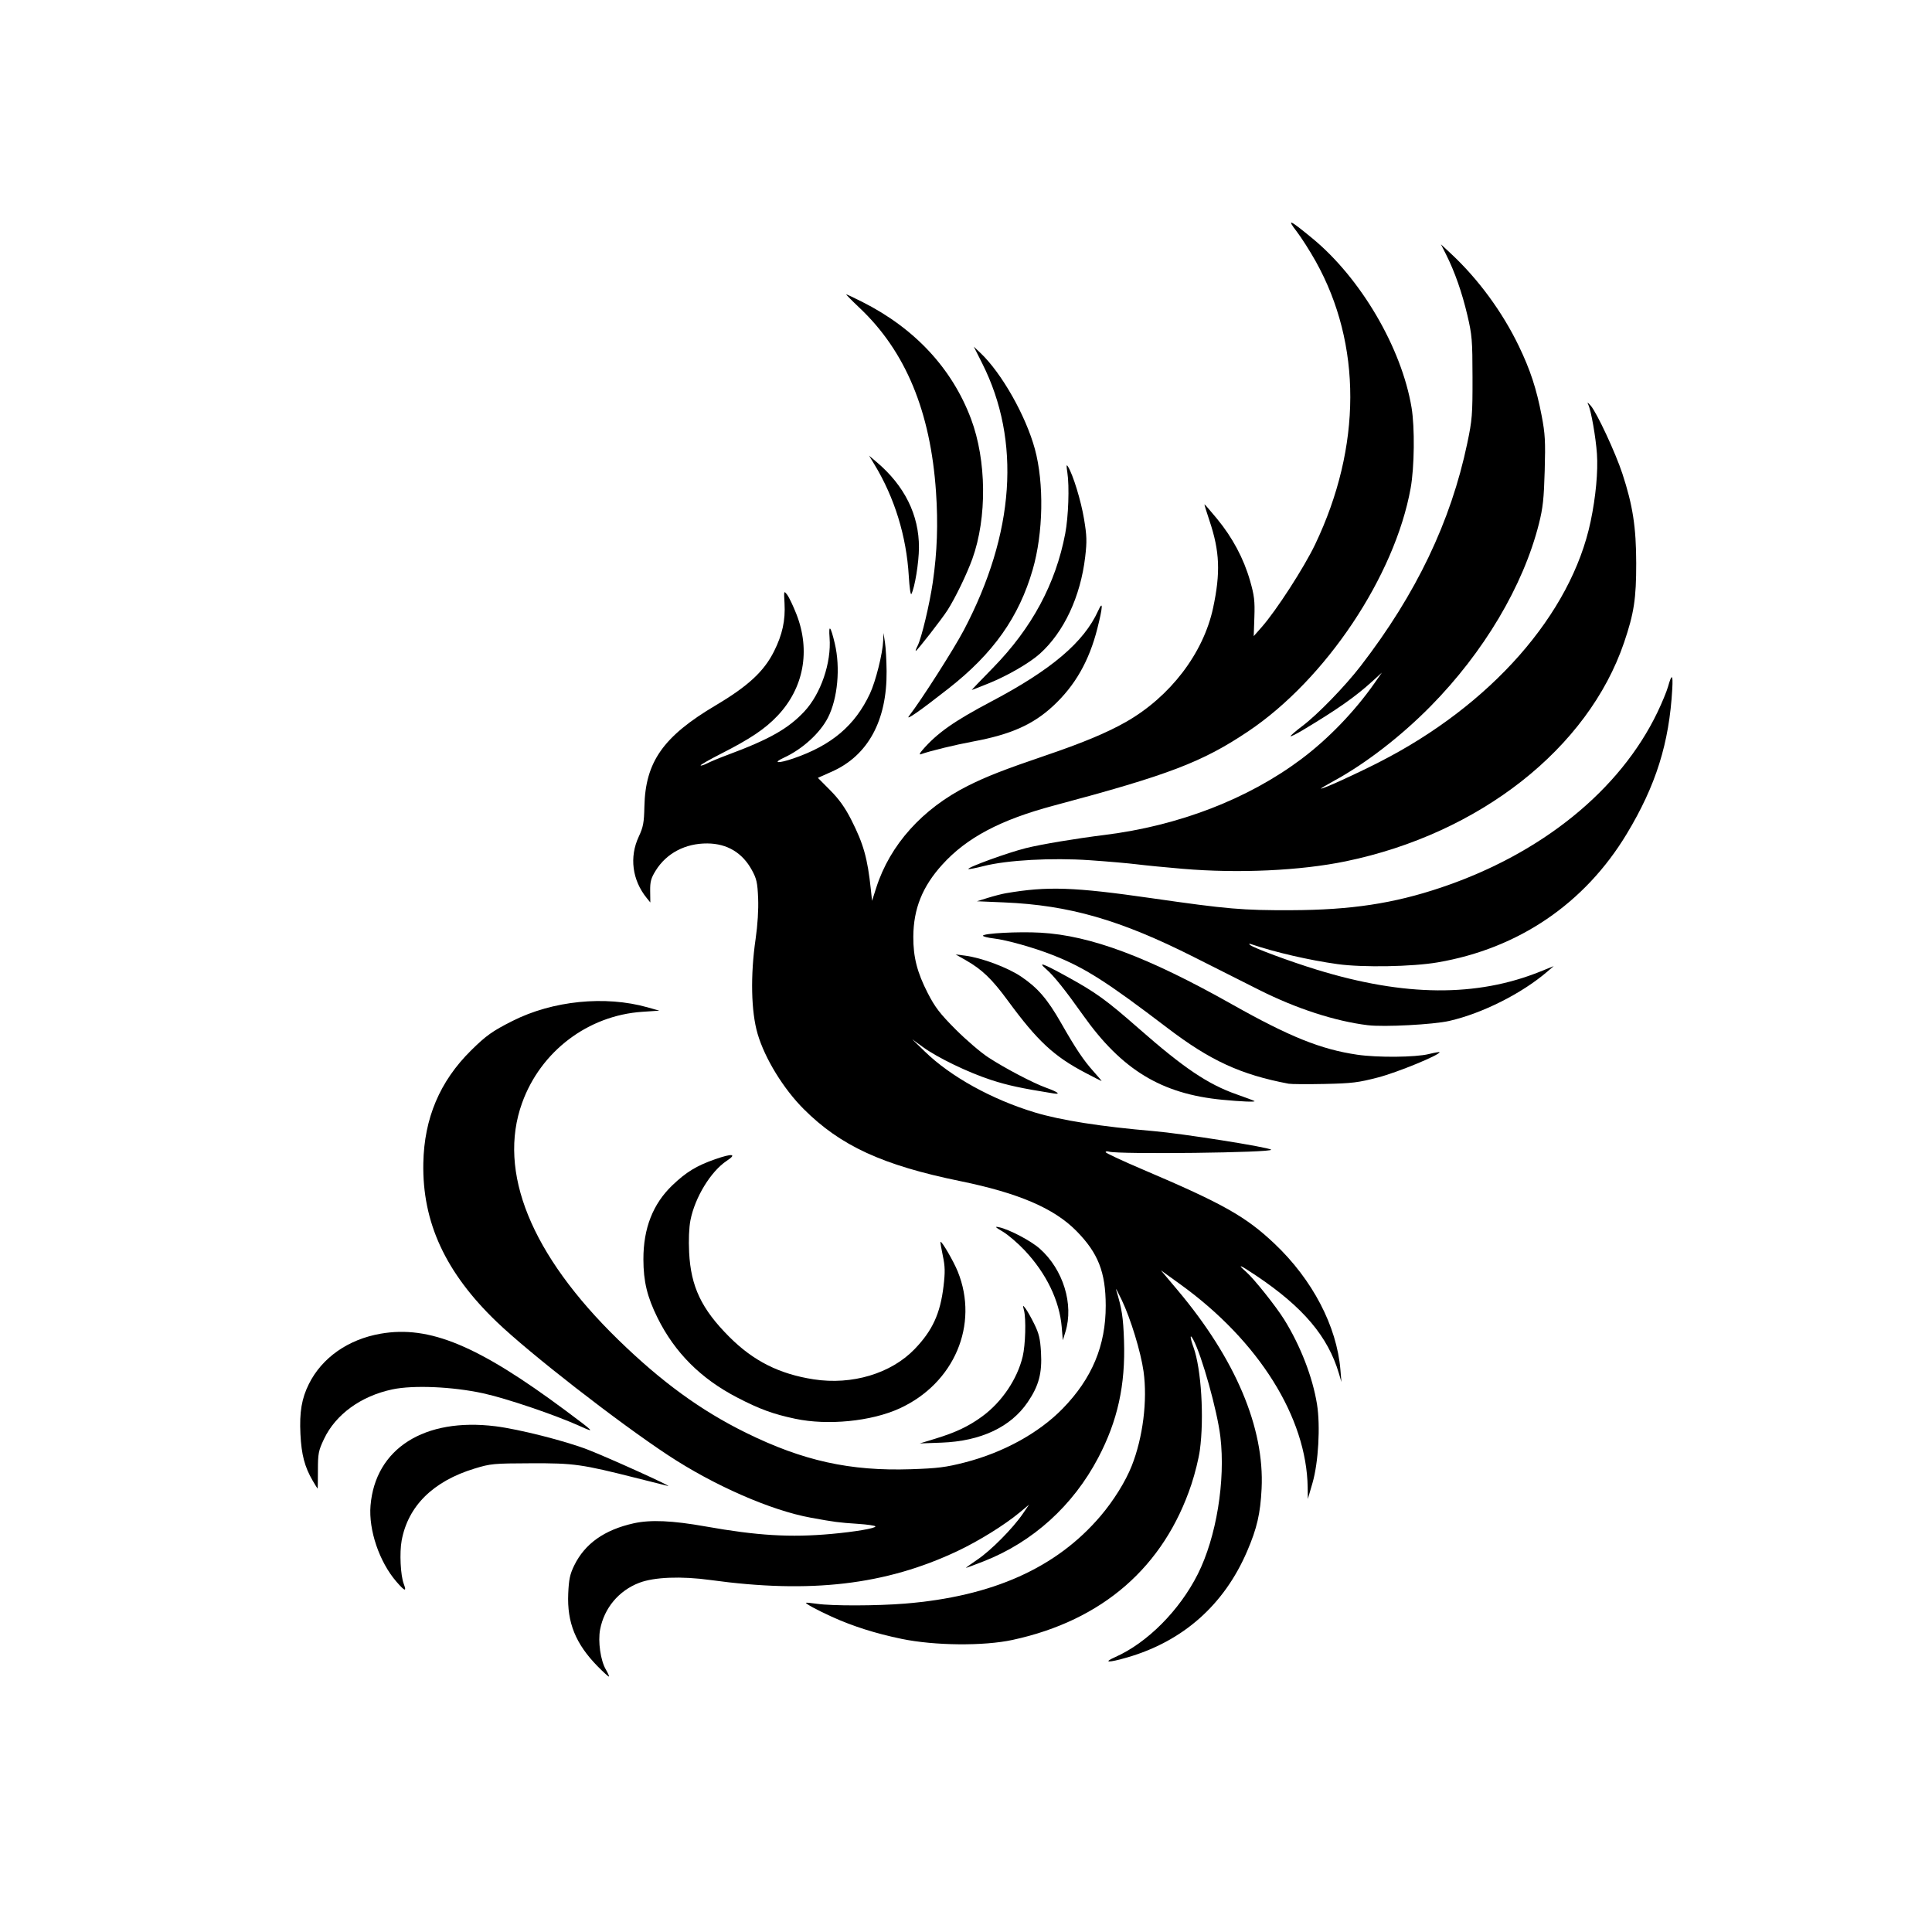 <?xml version="1.0" encoding="UTF-8" standalone="no"?>
<!-- Created with Inkscape (http://www.inkscape.org/) -->

<svg
   version="1.1"
   id="svg1"
   width="1024"
   height="1024"
   viewBox="0 0 1024 1024"
   sodipodi:docname="logo.svg"
   inkscape:version="1.3.1 (9b9bdc1480, 2023-11-25, custom)"
   xmlns:inkscape="http://www.inkscape.org/namespaces/inkscape"
   xmlns:sodipodi="http://sodipodi.sourceforge.net/DTD/sodipodi-0.dtd"
   xmlns="http://www.w3.org/2000/svg"
   xmlns:svg="http://www.w3.org/2000/svg">
  <defs
     id="defs1" />
  <sodipodi:namedview
     id="namedview1"
     pagecolor="#ffffff"
     bordercolor="#000000"
     borderopacity="0.25"
     inkscape:showpageshadow="2"
     inkscape:pageopacity="0.0"
     inkscape:pagecheckerboard="0"
     inkscape:deskcolor="#d1d1d1"
     inkscape:zoom="0.74609375"
     inkscape:cx="271.41361"
     inkscape:cy="579.01571"
     inkscape:window-width="1920"
     inkscape:window-height="946"
     inkscape:window-x="0"
     inkscape:window-y="0"
     inkscape:window-maximized="1"
     inkscape:current-layer="g1" />
  <g
     inkscape:groupmode="layer"
     inkscape:label="Image"
     id="g1">
    <path
       style="fill:#000000"
       d="m 316.785,883.224 c -11.733,-11.991 -16.285,-23.241 -15.613,-38.593 0.33,-7.546 0.913,-10.283 3.174,-14.905 5.656,-11.56 15.996,-18.886 31.535,-22.343 8.884,-1.977 20.467,-1.469 38.12,1.672 27.432,4.88 44.925,5.922 66.603,3.966 C 453.104,811.893 464,810.041 464,809.044 c 0,-0.413 -4.162,-1.029 -9.25,-1.37 -10.462,-0.701 -12.222,-0.931 -25.045,-3.27 C 408.555,800.545 378.376,787.321 354,771.229 327.228,753.556 280.657,717.306 263.26,700.599 236.101,674.518 223.769,647.85 224.37,616.5 c 0.457,-23.819 8.747,-43.396 25.3,-59.746 8.009,-7.911 11.306,-10.255 22,-15.648 21.286,-10.733 49.079,-13.531 71.527,-7.201 l 6.272,1.769 -8.985,0.6 c -28.824,1.923 -53.895,20.92 -63.765,48.315 -13.139,36.468 4.72,80.457 50.946,125.484 22.971,22.375 43.823,37.559 67.78,49.353 30.168,14.852 55.118,20.36 87.387,19.291 14.111,-0.467 18.475,-1.016 28.454,-3.575 20.489,-5.254 39.323,-15.602 51.942,-28.539 C 578.791,730.65 586.099,713.169 586.057,692 586.022,674.254 582.046,664.138 570.5,652.42 558.671,640.415 539.873,632.35 508.959,626.017 467.794,617.584 445.465,607.305 425.979,587.819 415.234,577.074 405.398,561.035 401.56,548 c -3.476,-11.806 -3.882,-31.004 -1.065,-50.379 1.071,-7.367 1.576,-15.534 1.329,-21.5 -0.344,-8.307 -0.795,-10.348 -3.31,-14.944 -5.044,-9.22 -13.103,-14.05 -23.583,-14.133 -11.67,-0.092 -21.701,5.177 -27.398,14.393 -2.515,4.068 -2.996,5.857 -2.928,10.881 l 0.082,6.013 -1.948,-2.406 c -7.651,-9.448 -9.239,-21.666 -4.215,-32.425 2.406,-5.153 2.832,-7.412 3.018,-16 0.513,-23.71 9.979,-37.152 37.769,-53.635 17.195,-10.199 25.612,-17.991 30.942,-28.645 4.418,-8.832 6.075,-16.399 5.565,-25.42 -0.382,-6.754 -0.356,-6.839 1.386,-4.591 0.976,1.26 3.186,5.891 4.91,10.291 7.582,19.343 3.907,39.169 -9.981,53.846 -6.603,6.978 -14.361,12.193 -29.937,20.124 -6.217,3.166 -11.096,5.963 -10.843,6.216 0.253,0.253 1.851,-0.258 3.55,-1.137 1.699,-0.879 6.578,-2.895 10.843,-4.48 22.056,-8.2 32.066,-13.867 40.569,-22.969 8.742,-9.359 14.385,-25.832 13.376,-39.05 -0.578,-7.565 0.569,-6.293 2.779,3.082 3.015,12.79 1.52,29.05 -3.599,39.147 -4.175,8.235 -13.568,16.798 -23.37,21.305 -6.365,2.927 -3.051,3.184 5.062,0.393 20.248,-6.966 32.616,-17.451 40.526,-34.353 3.062,-6.544 6.761,-21.356 7.024,-28.126 l 0.155,-4 0.779,5 c 0.428,2.75 0.818,9.636 0.866,15.303 0.222,26.112 -9.856,44.631 -28.916,53.135 l -7.504,3.348 6.556,6.607 c 4.683,4.72 7.862,9.179 11.128,15.607 6.507,12.807 8.624,20.343 10.39,36.979 l 0.635,5.979 2.234,-6.979 c 7.266,-22.697 24.471,-41.846 48.444,-53.919 9.786,-4.928 19.553,-8.746 41.12,-16.073 19.792,-6.724 32.696,-12.105 42.77,-17.835 23.444,-13.335 41.06,-36.388 46.2,-60.46 3.98,-18.639 3.515,-29.98 -1.89,-46.093 -1.586,-4.729 -2.801,-8.688 -2.7,-8.798 0.101,-0.109 3.098,3.337 6.66,7.658 8.214,9.965 14.128,21.051 17.499,32.806 2.253,7.854 2.596,10.734 2.304,19.318 l -0.344,10.088 4.264,-4.836 c 7.703,-8.737 22.475,-31.61 28.31,-43.836 24.702,-51.758 24.811,-106.021 0.301,-149.938 -3.05,-5.466 -7.598,-12.604 -10.106,-15.863 -5.445,-7.076 -3.822,-6.363 8.359,3.676 25.62,21.114 47.24,58.01 52.518,89.624 1.761,10.55 1.528,31.631 -0.473,42.724 -8.409,46.624 -44.979,101.353 -86.173,128.962 -24.293,16.282 -41.988,23.034 -103,39.305 -28.289,7.544 -46.135,16.997 -59.092,31.301 -10.534,11.628 -15.256,23.395 -15.336,38.208 -0.058,10.764 2.041,18.957 7.652,29.875 3.862,7.515 6.462,10.903 14.732,19.203 5.524,5.543 13.302,12.213 17.285,14.821 8.791,5.758 23.949,13.715 30.758,16.146 6.072,2.168 8.047,3.669 3.969,3.018 -17.234,-2.753 -24.483,-4.32 -33.25,-7.186 -12.193,-3.986 -28.392,-11.815 -36.152,-17.474 l -5.566,-4.059 6.67,6.493 c 13.673,13.31 35.491,25.389 58.33,32.293 13.781,4.166 35.143,7.519 63,9.889 15.093,1.284 60.883,8.53 62.195,9.841 1.588,1.588 -80.861,2.581 -85.945,1.036 -0.963,-0.293 -1.745,-0.164 -1.738,0.285 0.007,0.45 8.894,4.599 19.75,9.22 42.489,18.088 54.522,24.866 69.766,39.296 20.103,19.029 32.995,43.696 34.914,66.802 l 0.54,6.5 -1.328,-4.5 c -5.783,-19.595 -18.954,-35.178 -43.827,-51.855 -8.748,-5.865 -10.464,-6.522 -5.381,-2.059 4.176,3.667 15.896,18.362 20.268,25.414 8.591,13.857 15.006,30.446 17.317,44.782 1.857,11.52 0.746,30.976 -2.381,41.718 l -2.475,8.5 -0.087,-6.119 c -0.528,-37.093 -25.961,-77.678 -67.435,-107.608 l -10.35,-7.47 8.912,10.598 c 30.609,36.401 46.034,72.869 44.455,105.098 -0.649,13.25 -2.437,20.998 -7.653,33.161 -12.203,28.459 -33.968,47.748 -63.552,56.321 -10.056,2.914 -13.17,2.82 -6.376,-0.192 16.979,-7.528 34.088,-24.724 43.777,-43.997 9.809,-19.513 14.734,-49.506 11.952,-72.793 -1.645,-13.769 -9.831,-43.078 -14.385,-51.5 -1.851,-3.424 -1.77,-1.186 0.15,4.124 4.107,11.361 5.702,37.316 3.352,54.553 -0.586,4.302 -2.584,12.39 -4.439,17.974 -14.579,43.875 -47.144,72.227 -94.806,82.541 -15.305,3.312 -41.3,3.073 -58.788,-0.539 -13.875,-2.866 -25.984,-6.711 -37.118,-11.783 -7.749,-3.53 -14.058,-6.954 -13.575,-7.367 0.161,-0.138 2.768,0.11 5.793,0.551 7.972,1.161 31.685,1.112 46.579,-0.098 46.465,-3.773 80.327,-18.929 103.71,-46.417 6.939,-8.157 13.23,-18.266 16.516,-26.538 5.969,-15.025 8.442,-34.752 6.286,-50.134 -1.451,-10.352 -6.842,-27.986 -11.587,-37.901 -1.965,-4.106 -3.3,-6.565 -2.967,-5.465 3.107,10.265 3.777,14.594 4.201,27.136 0.795,23.517 -3.378,42.442 -13.677,62.027 -13.341,25.369 -34.627,44.635 -60.554,54.808 -4.946,1.941 -9.216,3.528 -9.489,3.528 -0.273,0 2.424,-1.962 5.993,-4.36 7.111,-4.778 18.735,-16.492 24.03,-24.217 l 3.374,-4.923 -4.958,4.121 c -8.01,6.657 -21.754,15.187 -33.081,20.53 -38.014,17.931 -77.845,22.586 -130.877,15.295 -15.449,-2.124 -29.764,-1.563 -37.702,1.478 -10.85,4.156 -18.583,13.394 -20.742,24.777 -1.204,6.346 0.242,16.415 3.04,21.176 1.091,1.857 1.828,3.533 1.636,3.724 -0.191,0.191 -2.868,-2.228 -5.949,-5.376 z"
       id="path1" />
    <path
       style="fill:#000000"
       d="M 481.676,305.349 C 480.437,284.162 474.113,263.675 463.356,246 l -2.739,-4.5 3.941,3.334 c 14.887,12.594 22.583,28.126 22.504,45.417 -0.036,7.96 -2.208,21.236 -4.024,24.597 -0.401,0.742 -1.014,-3.533 -1.363,-9.5 z"
       id="path17" />
    <path
       style="fill:#000000"
       d="m 486.364,342.25 c 2.043,-3.97 6.374,-22.117 8.054,-33.75 2.313,-16.013 2.836,-30.86 1.684,-47.775 -2.903,-42.632 -16.113,-74.47 -40.441,-97.475 -4.217,-3.987 -7.431,-7.25 -7.142,-7.25 0.289,0 4.078,1.786 8.42,3.97 27.883,14.02 47.676,35.293 57.723,62.041 8.255,21.977 8.55,52.361 0.721,74.151 -2.889,8.042 -9.082,20.838 -13.186,27.247 C 499.18,328.123 486.038,345 485.386,345 c -0.24,0 0.2,-1.238 0.978,-2.75 z"
       id="path16" />
    <path
       style="fill:#000000"
       d="m 515.012,365.683 c 0.006,-0.1 5.097,-5.386 11.312,-11.746 20.612,-21.092 33.21,-44.511 38.273,-71.148 1.691,-8.899 2.255,-25.02 1.128,-32.289 -0.605,-3.903 -0.526,-4.593 0.358,-3.146 2.703,4.424 6.847,17.954 8.468,27.646 1.496,8.943 1.589,11.925 0.629,20.115 -2.474,21.108 -11.265,39.901 -24.03,51.374 -5.411,4.863 -16.96,11.566 -26.9,15.611 -5.088,2.071 -9.245,3.683 -9.238,3.582 z"
       id="path15" />
    <path
       style="fill:#000000"
       d="m 481.864,379.399 c 6.407,-8.262 23.683,-35.324 28.982,-45.399 27.012,-51.361 30.394,-100.386 9.753,-141.385 l -4.473,-8.885 3.569,3.385 c 11.214,10.636 24.003,33.224 28.811,50.885 4.931,18.114 4.456,44.554 -1.148,63.894 -7.302,25.196 -20.841,44.351 -44.455,62.892 -15.535,12.198 -23.404,17.663 -21.038,14.613 z"
       id="path14" />
    <path
       style="fill:#000000"
       d="m 489,397.439 c 7.77,-8.954 16.7,-15.238 36.5,-25.686 31.828,-16.795 48.968,-31.351 56.529,-48.007 2.691,-5.929 2.528,-2.197 -0.41,9.387 -4.378,17.257 -11.828,30.29 -23.482,41.08 -10.652,9.862 -22.427,15.092 -42.29,18.782 -9.816,1.824 -22.749,4.975 -27.798,6.773 -0.964,0.343 -0.606,-0.535 0.952,-2.33 z"
       id="path13" />
    <path
       style="fill:#000000"
       d="m 627,460.502 c -9.075,-0.769 -20.1,-1.85 -24.5,-2.403 -4.4,-0.552 -15.65,-1.528 -25,-2.169 -20.033,-1.372 -43.756,-0.062 -56.111,3.097 -4.246,1.086 -7.899,1.794 -8.119,1.574 -0.805,-0.805 21.11,-8.77 30.532,-11.097 8.229,-2.032 26.237,-5.041 41.721,-6.971 39.292,-4.896 75.939,-19.036 104.186,-40.198 C 704.013,391.62 718.035,377.067 728.574,362 l 3.847,-5.5 -4.96,4.525 c -8.973,8.186 -18.65,14.989 -36.71,25.807 -3.712,2.224 -6.739,3.734 -6.725,3.355 0.014,-0.378 2.836,-2.806 6.273,-5.394 8.062,-6.072 22.542,-20.981 30.882,-31.794 29.409,-38.132 47.783,-76.516 56.488,-118 2.615,-12.463 2.83,-15.151 2.793,-35 -0.036,-19.796 -0.254,-22.413 -2.748,-33.018 -2.823,-12.004 -6.727,-23.119 -11.299,-32.169 l -2.684,-5.313 5.371,5 c 14.386,13.393 27.183,30.826 35.891,48.893 6.099,12.653 9.388,22.678 12.112,36.916 1.85,9.667 2.064,13.521 1.621,29.165 -0.422,14.918 -0.954,19.783 -3.087,28.215 -8.318,32.886 -29.198,68.035 -57.429,96.673 -15.694,15.92 -34.426,30.378 -51.208,39.523 -4.125,2.248 -7.202,4.093 -6.839,4.101 1.465,0.031 17.547,-7.277 30.543,-13.88 59.518,-30.238 102.064,-78.615 112.372,-127.771 2.724,-12.989 3.982,-26.53 3.331,-35.835 -0.617,-8.811 -3.09,-22.871 -4.573,-26 -0.721,-1.522 -0.419,-1.402 1.265,0.5 3.218,3.636 13.153,24.96 16.795,36.05 5.513,16.783 7.304,28.379 7.329,47.45 0.025,18.769 -1.159,26.522 -6.415,42 -19.058,56.121 -76.588,101.354 -147.565,116.022 -24.024,4.965 -56.788,6.477 -86.244,3.98 z"
       id="path12" />
    <path
       style="fill:#000000"
       d="m 725,543.385 c -17.367,-2.126 -37.79,-8.75 -57.5,-18.649 -7.15,-3.591 -22.675,-11.413 -34.5,-17.383 -39.233,-19.806 -66.26,-27.594 -100.856,-29.06 l -14.356,-0.608 5.856,-1.817 c 3.221,-0.999 7.431,-2.086 9.356,-2.416 22.224,-3.804 35.99,-3.337 77.5,2.629 40.104,5.764 47.985,6.44 74,6.343 31.51,-0.118 54.137,-3.544 79.298,-12.009 53.297,-17.931 94.865,-51.608 114.688,-92.916 2.375,-4.95 4.889,-11.025 5.585,-13.5 1.998,-7.102 2.705,-6.734 2.263,1.178 -1.604,28.691 -8.671,51.179 -24.137,76.813 -22.266,36.906 -57.354,60.752 -100.185,68.088 -13.5,2.312 -39.71,2.776 -53.012,0.938 -15.039,-2.078 -33.112,-6.253 -46,-10.628 -0.961,-0.326 -1.141,-0.175 -0.5,0.422 1.648,1.534 21.076,8.744 35.5,13.174 46.392,14.25 84.642,14.556 118.389,0.948 l 7.111,-2.867 -3.5,2.998 c -13.488,11.554 -34.336,22.033 -51.806,26.039 -8.497,1.949 -34.633,3.328 -43.194,2.28 z"
       id="path11" />
    <path
       style="fill:#000000"
         d="m 575.247,568.607 c -16.695,-8.768 -25.367,-16.842 -41.058,-38.224 -8.48,-11.555 -13.74,-16.597 -22.514,-21.578 l -5.175,-2.938 5,0.641 c 8.811,1.13 22.621,6.303 29.789,11.158 8.782,5.949 13.887,11.884 21.117,24.552 7.839,13.735 11.903,19.796 17.284,25.781 2.472,2.75 4.341,4.987 4.153,4.971 -0.188,-0.016 -4.056,-1.98 -8.595,-4.363 z"
         id="path10" />
    <path
       style="fill:#000000"
       d="M 683,574.393 C 657.575,569.571 641.501,562.171 618.679,544.782 586.411,520.196 574.907,512.884 558,506.213 547.941,502.244 533.589,498.204 526.656,497.389 523.545,497.024 521,496.379 521,495.956 c 0,-1.28 18.784,-2.273 30.5,-1.613 26.532,1.495 56.909,12.864 101.5,37.986 30.485,17.175 47.091,23.853 66.351,26.685 10.777,1.584 30.852,1.409 37.899,-0.331 3.163,-0.781 5.75,-1.226 5.75,-0.99 0,1.515 -22.392,10.711 -32.5,13.347 -10.607,2.766 -13.915,3.17 -28.5,3.478 -9.075,0.192 -17.625,0.136 -19,-0.125 z"
       id="path9" />
    <path
       style="fill:#000000"
       d="m 647.749,582.886 c -32.199,-3.105 -53.169,-15.86 -73.715,-44.838 -9.399,-13.257 -15.48,-20.864 -19.401,-24.271 -4.945,-4.297 -2.059,-3.283 10.867,3.821 15.342,8.432 20.853,12.415 38,27.469 24.013,21.081 36.735,29.642 52,34.99 4.95,1.734 9.188,3.331 9.417,3.549 0.605,0.574 -7.104,0.252 -17.167,-0.719 z"
       id="path8" />
    <path
       style="fill:#000000"
       d="m 562.734,703.368 c -1.175,-14.018 -8.175,-28.481 -19.705,-40.715 -3.559,-3.776 -8.734,-8.207 -11.5,-9.845 -4.157,-2.463 -4.508,-2.869 -2.029,-2.346 5.436,1.146 16.918,7.188 21.636,11.384 12.395,11.024 18.082,29.514 13.56,44.085 l -1.375,4.43 z"
       id="path7" />
    <path
       style="fill:#000000"
       d="m 421.5,751.981 c -11.771,-2.49 -18.864,-5.087 -30.805,-11.281 -19.235,-9.976 -33.055,-23.803 -42.178,-42.2 -5.498,-11.088 -7.483,-19.299 -7.502,-31.04 -0.027,-16.445 5.029,-29.357 15.37,-39.256 7.294,-6.982 12.826,-10.352 22.594,-13.765 9.213,-3.219 11.801,-2.883 6.223,0.808 -8.469,5.604 -16.896,19.412 -19.257,31.55 -0.756,3.888 -1.02,10.392 -0.69,17 0.905,18.132 6.533,29.979 21.244,44.723 12.801,12.83 26.522,19.741 44.796,22.565 20.312,3.139 41.045,-3.092 53.522,-16.085 9.44,-9.831 13.545,-18.774 15.272,-33.277 0.896,-7.526 0.825,-10.51 -0.389,-16.223 -0.818,-3.85 -1.369,-7.13 -1.223,-7.288 0.594,-0.646 6.955,10.285 9.155,15.732 11.376,28.163 -1.854,59.28 -30.846,72.553 -14.963,6.85 -38.016,9.137 -55.287,5.483 z"
       id="path6" />
    <path
      style="fill:#000000"
       d="m 495.626,762.568 c 11.054,-3.376 17.866,-6.62 25.129,-11.967 10.284,-7.571 18.428,-19.661 21.286,-31.601 1.474,-6.157 1.863,-19.916 0.694,-24.5 -0.731,-2.864 -0.694,-2.909 0.803,-1 0.862,1.1 2.95,4.8 4.639,8.223 2.505,5.076 3.164,7.851 3.575,15.055 0.631,11.075 -1.155,17.751 -7.072,26.431 C 535.677,756.414 519.777,763.87 499,764.63 l -11.5,0.42 z"
       id="path5" />
    <path
       style="fill:#000000"
       d="m 165.71,784.75 c -4.235,-7.259 -5.939,-13.735 -6.473,-24.605 -0.575,-11.692 0.649,-18.939 4.5,-26.645 6.956,-13.921 20.813,-23.622 38.019,-26.618 25.866,-4.504 51.642,6.23 98.243,40.915 15.21,11.32 15.681,11.828 7.585,8.163 -13.336,-6.036 -39.203,-14.81 -51.585,-17.497 -16.193,-3.514 -36.895,-4.407 -48,-2.069 -16.662,3.507 -30.109,13.266 -36.284,26.333 -2.917,6.172 -3.202,7.64 -3.209,16.523 -0.004,5.362 -0.077,9.75 -0.162,9.75 -0.085,3.8e-4 -1.271,-1.912 -2.635,-4.249 z"
       id="path4" />
    <path
       style="fill:#000000"
       d="M 210.086,838.298 C 201.062,827.869 195.304,810.933 196.386,798 c 2.53,-30.247 28.508,-46.739 66.237,-42.052 12.386,1.539 37.043,7.785 48.878,12.381 11.186,4.344 45.91,20.073 42.5,19.251 -1.375,-0.331 -8.575,-2.138 -16,-4.015 -29.831,-7.54 -33.591,-8.072 -56.5,-8 -19.949,0.063 -21.451,0.204 -30,2.812 -21.921,6.687 -35.22,19.817 -38.611,38.122 -1.191,6.426 -0.606,18.483 1.116,23.012 1.641,4.315 0.582,3.987 -3.918,-1.214 z"
       id="path3" />
    <path
       style="fill:#000000"
       d="m 458.125,538.748 c -5.437,-10.823 -9.707,-24.477 -11.649,-37.248 -3.073,-20.213 -3.046,-20.144 -3.921,-10.361 -1.217,13.611 0.953,25.056 7.057,37.219 3.141,6.259 11.492,18.827 12.117,18.234 0.126,-0.119 -1.496,-3.649 -3.604,-7.845 z"
       id="path2" />
  </g>
</svg>
